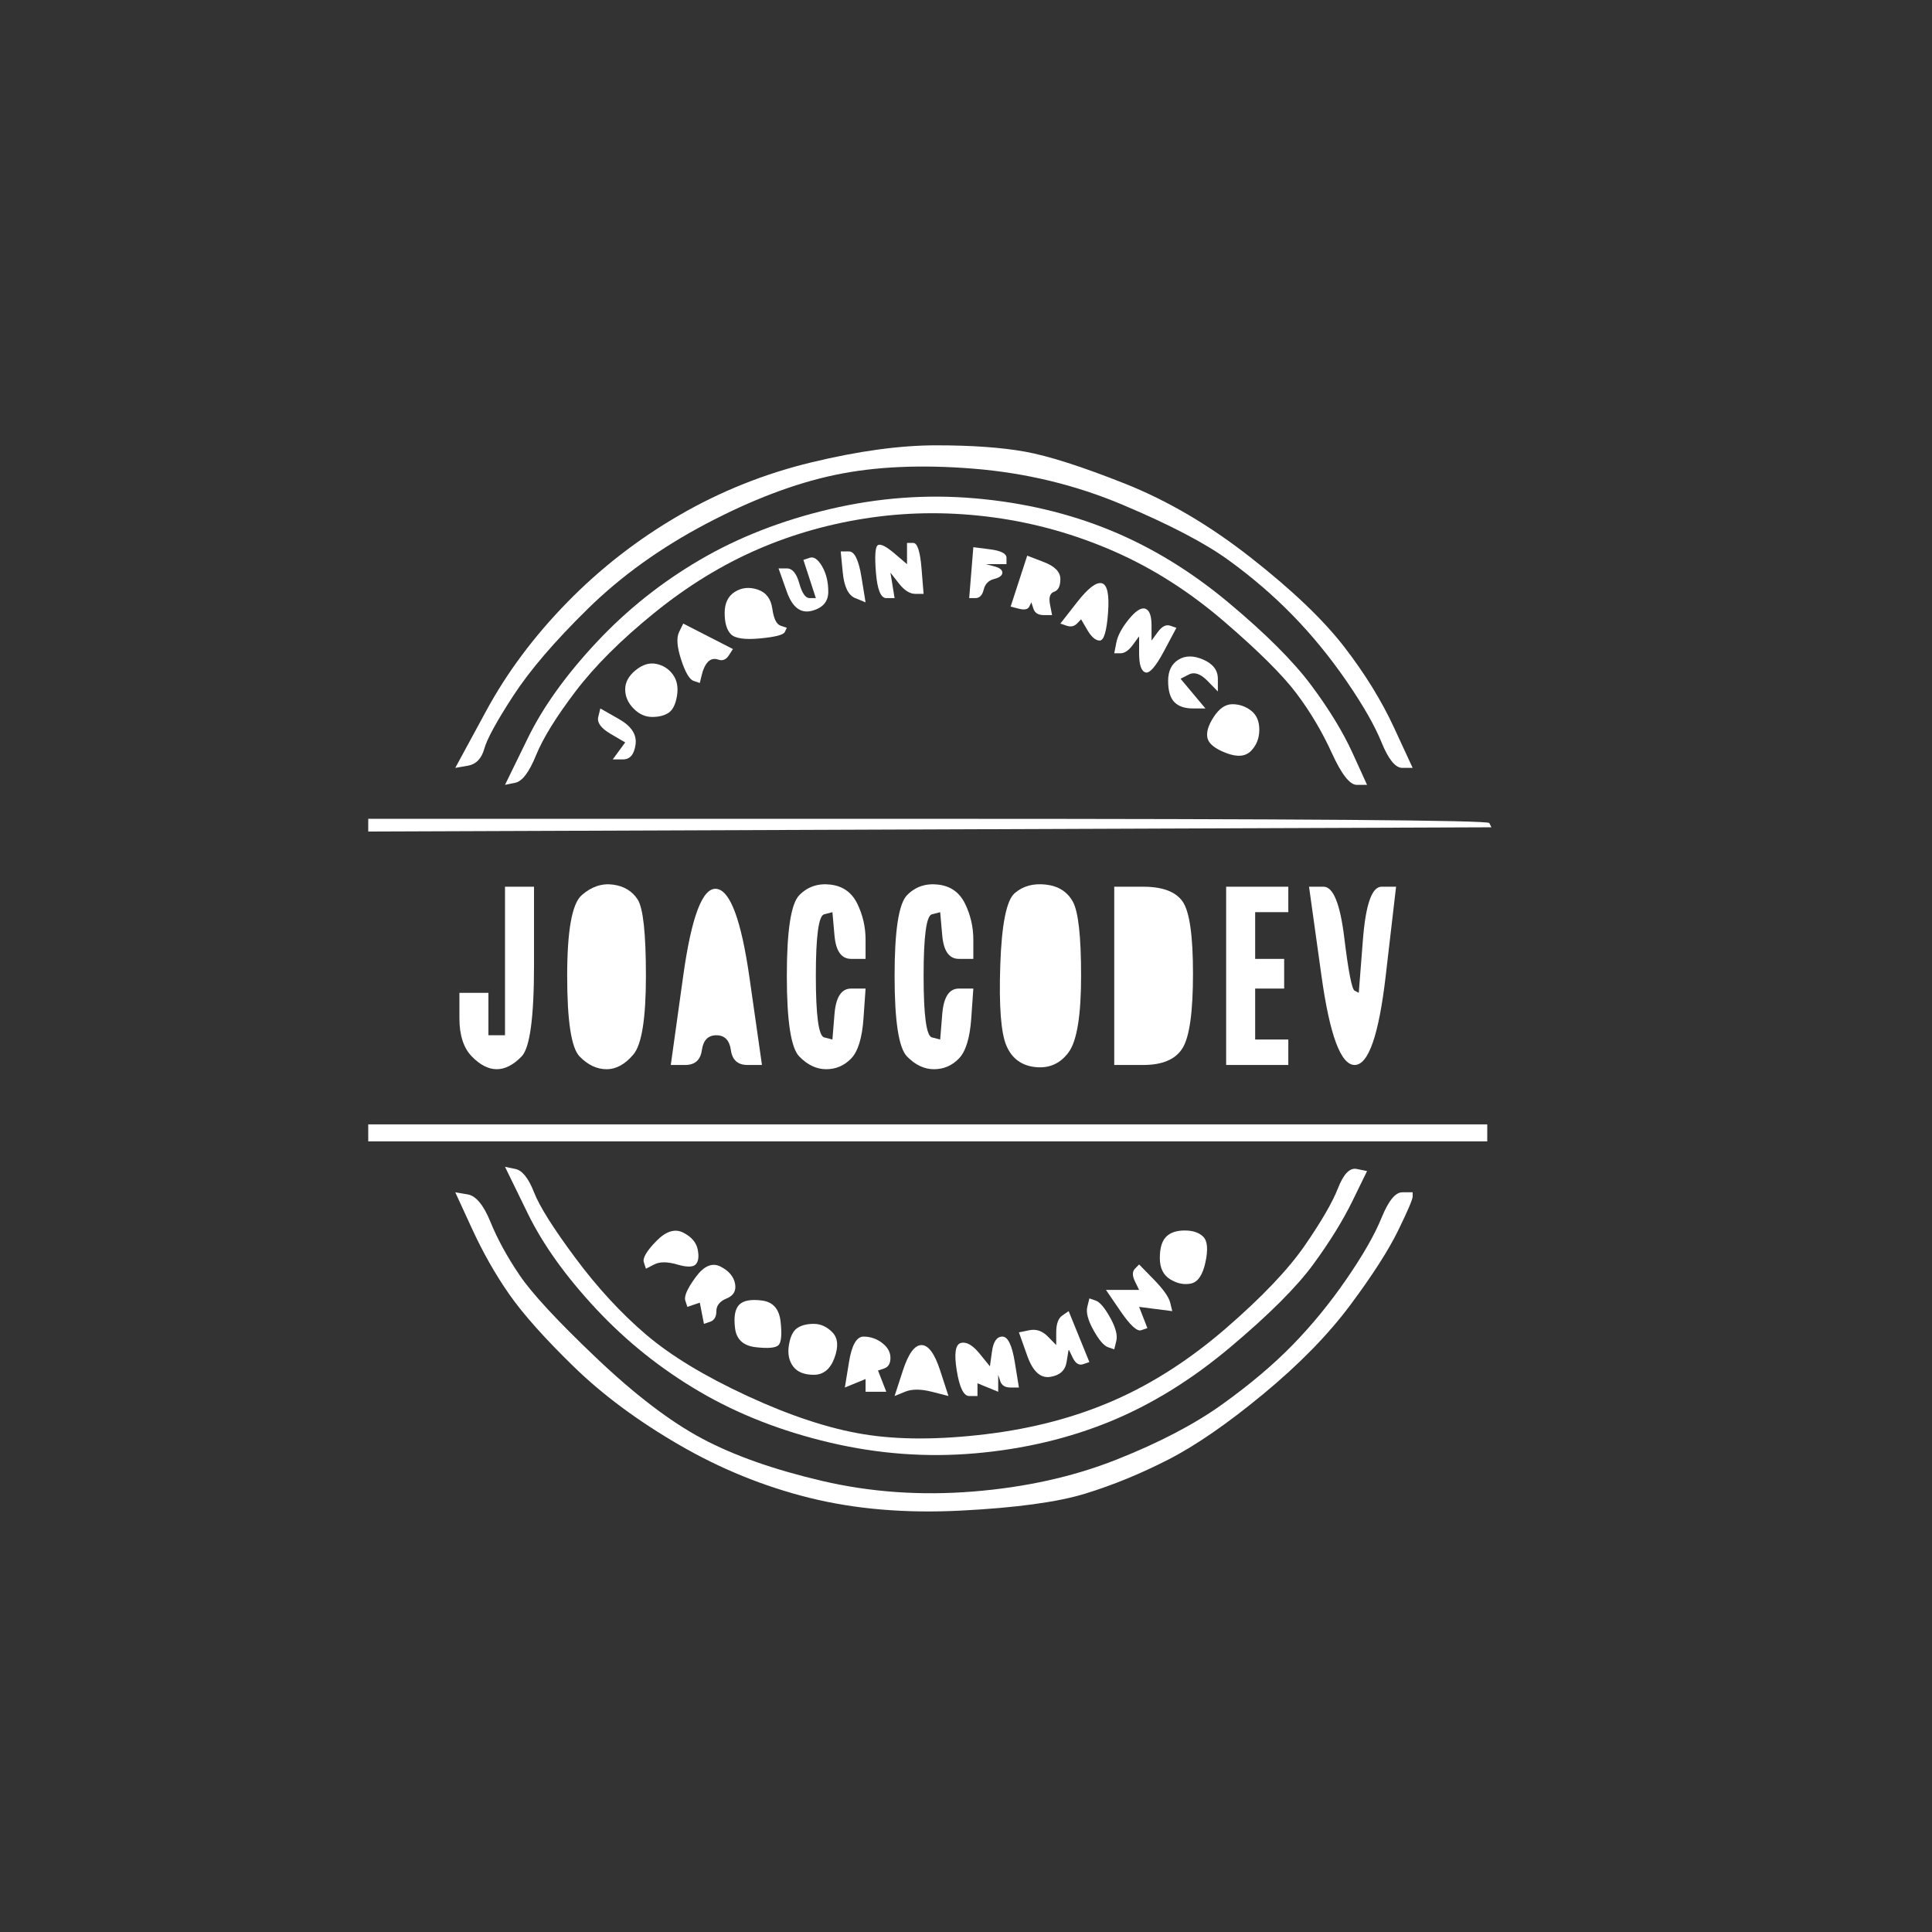 <?xml version="1.0" encoding="UTF-8" standalone="no"?>
<!DOCTYPE svg PUBLIC "-//W3C//DTD SVG 1.1//EN" "http://www.w3.org/Graphics/SVG/1.1/DTD/svg11.dtd">
<!-- Created with Vectornator (http://vectornator.io/) -->
<svg height="100%" stroke-miterlimit="10" style="fill-rule:nonzero;clip-rule:evenodd;stroke-linecap:round;stroke-linejoin:round;" version="1.1" viewBox="0 0 500 500" width="100%" xml:space="preserve" xmlns="http://www.w3.org/2000/svg" xmlns:vectornator="http://vectornator.io" xmlns:xlink="http://www.w3.org/1999/xlink">
<rect x="0" y="0" width="500" height="500" fill="#333333" stroke="none"/>
<defs/>
<g id="Capa-1" vectornator:layerName="Capa 1">
<path d="M210.067 119.642C197.911 122.571 186.47 127.148 175.744 133.372C165.018 139.596 155.365 147.102 146.784 155.889C138.203 164.676 131.231 174.013 125.869 183.898C123.187 188.841 120.506 193.784 117.824 198.726C118.897 198.543 119.969 198.36 121.042 198.177C123.187 197.811 124.617 196.346 125.332 193.784C126.047 191.221 128.55 186.644 132.84 180.054C137.131 173.463 143.566 165.958 152.147 157.537C160.728 149.116 170.917 141.793 182.716 135.569C194.514 129.345 205.598 125.134 215.966 122.937C226.334 120.741 238.312 120.191 251.898 121.29C265.484 122.388 278.355 125.5 290.511 130.626C302.667 135.752 311.784 140.512 317.862 144.905C323.94 149.299 329.482 154.058 334.487 159.184C339.493 164.31 344.141 169.985 348.431 176.209C352.721 182.434 355.76 187.742 357.548 192.136C359.336 196.53 361.123 198.726 362.911 198.726C363.805 198.726 364.699 198.726 365.592 198.726C363.983 195.248 362.375 191.77 360.766 188.292C357.548 181.335 353.258 174.379 347.895 167.422C342.532 160.466 334.487 152.777 323.761 144.356C313.035 135.935 302.131 129.528 291.047 125.134C279.964 120.741 271.383 117.995 265.305 116.896C259.227 115.798 251.54 115.249 242.245 115.249C232.949 115.249 222.223 116.713 210.067 119.642Z" fill="#ffffff" fill-rule="nonzero" opacity="1" stroke="none"/>
<path d="M214.893 131.725C202.38 134.654 191.118 139.047 181.107 144.905C171.096 150.763 162.158 157.903 154.292 166.324C146.427 174.745 140.527 182.983 136.594 191.038C134.628 195.065 132.662 199.092 130.695 203.12C131.589 202.937 132.483 202.754 133.377 202.571C135.164 202.205 136.952 199.825 138.74 195.431C140.527 191.038 143.924 185.546 148.929 178.955C153.935 172.365 160.728 165.592 169.308 158.635C177.889 151.679 186.827 146.187 196.123 142.159C205.419 138.132 215.251 135.386 225.619 133.921C235.988 132.457 246.535 132.457 257.261 133.921C267.987 135.386 278.355 138.315 288.366 142.708C298.377 147.102 307.851 153.143 316.79 160.832C325.728 168.521 331.985 174.745 335.56 179.504C339.135 184.264 342.174 189.39 344.677 194.882C347.18 200.374 349.325 203.12 351.112 203.12C352.006 203.12 352.9 203.12 353.794 203.12C352.543 200.374 351.291 197.628 350.04 194.882C347.537 189.39 343.962 183.532 339.314 177.308C334.666 171.084 327.515 163.944 317.862 155.889C308.209 147.834 298.019 141.61 287.293 137.216C276.567 132.823 264.948 130.077 252.434 128.979C239.921 127.88 227.407 128.796 214.893 131.725Z" fill="#ffffff" fill-rule="nonzero" opacity="1" stroke="none"/>
<path d="M227.228 141.061C226.513 141.427 226.334 143.807 226.692 148.2C227.05 152.594 227.943 154.791 229.373 154.791C230.089 154.791 230.804 154.791 231.519 154.791C231.34 153.692 231.161 152.594 230.982 151.496C230.804 150.397 230.625 149.299 230.446 148.2C231.161 149.116 231.876 150.031 232.591 150.946C234.021 152.777 235.451 153.692 236.882 153.692C237.597 153.692 238.312 153.692 239.027 153.692C238.848 151.496 238.669 149.299 238.49 147.102C238.133 142.708 237.418 140.512 236.345 140.512C235.809 140.512 235.273 140.512 234.736 140.512C234.736 141.427 234.736 142.342 234.736 143.258C234.736 144.173 234.736 145.088 234.736 146.004C233.664 145.088 232.591 144.173 231.519 143.258C229.373 141.427 227.943 140.695 227.228 141.061Z" fill="#ffffff" fill-rule="nonzero" opacity="1" stroke="none"/>
<path d="M251.362 148.2C251.183 150.397 251.004 152.594 250.825 154.791C251.362 154.791 251.898 154.791 252.434 154.791C253.507 154.791 254.222 154.058 254.579 152.594C254.937 151.129 255.831 150.214 257.261 149.848C258.691 149.482 259.406 148.933 259.406 148.2C259.406 147.468 258.691 146.919 257.261 146.553C256.546 146.37 255.831 146.187 255.116 146.004C256.009 146.004 256.903 146.004 257.797 146.004C258.691 146.004 259.585 146.004 260.479 146.004C260.479 145.454 260.479 144.905 260.479 144.356C260.479 143.258 259.048 142.525 256.188 142.159C254.758 141.976 253.328 141.793 251.898 141.61C251.719 143.807 251.54 146.004 251.362 148.2Z" fill="#ffffff" fill-rule="nonzero" opacity="1" stroke="none"/>
<path d="M218.111 148.2C218.469 151.862 219.541 154.058 221.329 154.791C222.223 155.157 223.117 155.523 224.01 155.889C223.653 153.692 223.295 151.496 222.938 149.299C222.223 144.905 221.15 142.708 219.72 142.708C219.005 142.708 218.29 142.708 217.575 142.708C217.754 144.539 217.932 146.37 218.111 148.2Z" fill="#ffffff" fill-rule="nonzero" opacity="1" stroke="none"/>
<path d="M209.531 144.356C208.994 144.539 208.458 144.722 207.922 144.905C208.458 146.553 208.994 148.2 209.531 149.848C210.067 151.496 210.603 153.143 211.139 154.791C210.603 154.791 210.067 154.791 209.531 154.791C208.458 154.791 207.564 153.509 206.849 150.946C206.134 148.383 205.061 147.102 203.631 147.102C202.916 147.102 202.201 147.102 201.486 147.102C202.201 149.116 202.916 151.129 203.631 153.143C205.061 157.171 207.207 158.818 210.067 158.086C212.927 157.354 214.357 155.706 214.357 153.143C214.357 150.58 213.821 148.383 212.748 146.553C211.676 144.722 210.603 143.99 209.531 144.356Z" fill="#ffffff" fill-rule="nonzero" opacity="1" stroke="none"/>
<path d="M263.696 150.397C262.981 152.594 262.266 154.791 261.551 156.988C262.266 157.171 262.981 157.354 263.696 157.537C265.126 157.903 266.02 157.72 266.378 156.988C266.557 156.621 266.735 156.255 266.914 155.889C267.093 156.438 267.272 156.988 267.45 157.537C267.808 158.635 268.702 159.184 270.132 159.184C270.847 159.184 271.562 159.184 272.277 159.184C272.098 158.269 271.92 157.354 271.741 156.438C271.383 154.608 271.741 153.509 272.813 153.143C273.886 152.777 274.422 151.679 274.422 149.848C274.422 148.017 272.992 146.553 270.132 145.454C268.702 144.905 267.272 144.356 265.842 143.807C265.126 146.004 264.411 148.2 263.696 150.397Z" fill="#ffffff" fill-rule="nonzero" opacity="1" stroke="none"/>
<path d="M278.713 155.889C277.282 157.72 275.852 159.55 274.422 161.381C274.959 161.564 275.495 161.747 276.031 161.93C277.104 162.296 277.998 162.113 278.713 161.381C279.07 161.015 279.428 160.649 279.785 160.283C280.321 161.198 280.858 162.113 281.394 163.029C282.467 164.859 283.539 165.775 284.612 165.775C285.684 165.775 286.399 163.395 286.757 158.635C287.115 153.875 286.578 151.312 285.148 150.946C283.718 150.58 281.573 152.228 278.713 155.889Z" fill="#ffffff" fill-rule="nonzero" opacity="1" stroke="none"/>
<path d="M190.224 153.143C188.436 154.242 187.542 156.072 187.542 158.635C187.542 161.198 188.079 163.029 189.151 164.127C190.224 165.225 192.727 165.592 196.659 165.225C200.592 164.859 202.737 164.31 203.095 163.578C203.274 163.212 203.453 162.846 203.631 162.479C203.095 162.296 202.559 162.113 202.022 161.93C200.95 161.564 200.235 160.1 199.877 157.537C199.52 154.974 198.268 153.326 196.123 152.594C193.978 151.862 192.012 152.045 190.224 153.143Z" fill="#ffffff" fill-rule="nonzero" opacity="1" stroke="none"/>
<path d="M292.12 160.283C290.332 162.479 289.26 164.493 288.902 166.324C288.723 167.239 288.545 168.154 288.366 169.07C288.902 169.07 289.438 169.07 289.975 169.07C291.047 169.07 292.12 168.338 293.193 166.873C293.729 166.141 294.265 165.408 294.801 164.676C294.801 166.141 294.801 167.605 294.801 169.07C294.801 171.999 295.338 173.646 296.41 174.013C297.483 174.379 299.092 172.548 301.237 168.521C302.31 166.507 303.382 164.493 304.455 162.479C303.918 162.296 303.382 162.113 302.846 161.93C301.773 161.564 300.701 162.113 299.628 163.578C299.092 164.31 298.555 165.042 298.019 165.775C298.019 164.493 298.019 163.212 298.019 161.93C298.019 159.367 297.483 157.903 296.41 157.537C295.338 157.171 293.908 158.086 292.12 160.283Z" fill="#ffffff" fill-rule="nonzero" opacity="1" stroke="none"/>
<path d="M175.744 163.578C175.029 165.042 175.208 167.422 176.28 170.717C177.353 174.013 178.425 175.843 179.498 176.209C180.034 176.392 180.571 176.575 181.107 176.759C181.286 176.026 181.464 175.294 181.643 174.562C182.001 173.097 182.537 171.999 183.252 171.267C183.967 170.534 184.861 170.351 185.934 170.717C187.006 171.084 187.9 170.717 188.615 169.619C188.973 169.07 189.33 168.521 189.688 167.971C187.542 166.873 185.397 165.775 183.252 164.676C181.107 163.578 178.962 162.479 176.817 161.381C176.459 162.113 176.101 162.846 175.744 163.578Z" fill="#ffffff" fill-rule="nonzero" opacity="1" stroke="none"/>
<path d="M304.991 170.717C303.203 171.816 302.31 173.646 302.31 176.209C302.31 178.772 302.846 180.603 303.918 181.701C304.991 182.8 306.6 183.349 308.745 183.349C309.818 183.349 310.89 183.349 311.963 183.349C310.89 182.067 309.818 180.786 308.745 179.504C307.673 178.223 306.6 176.942 305.527 175.66C306.242 175.294 306.957 174.928 307.673 174.562C309.103 173.829 310.712 174.379 312.499 176.209C313.393 177.125 314.287 178.04 315.181 178.955C315.181 177.857 315.181 176.759 315.181 175.66C315.181 173.463 313.929 171.816 311.427 170.717C308.924 169.619 306.779 169.619 304.991 170.717Z" fill="#ffffff" fill-rule="nonzero" opacity="1" stroke="none"/>
<path d="M164.482 173.463C162.694 174.928 161.8 176.575 161.8 178.406C161.8 180.237 162.515 181.884 163.945 183.349C165.376 184.813 166.984 185.546 168.772 185.546C170.56 185.546 171.99 185.18 173.062 184.447C174.135 183.715 174.85 182.25 175.208 180.054C175.565 177.857 175.208 176.026 174.135 174.562C173.062 173.097 171.632 172.182 169.845 171.816C168.057 171.45 166.269 171.999 164.482 173.463Z" fill="#ffffff" fill-rule="nonzero" opacity="1" stroke="none"/>
<path d="M314.108 185.546C312.678 187.742 312.142 189.573 312.499 191.038C312.857 192.502 314.466 193.784 317.326 194.882C320.186 195.98 322.331 195.797 323.761 194.333C325.191 192.868 325.907 191.038 325.907 188.841C325.907 186.644 325.191 184.996 323.761 183.898C322.331 182.8 320.722 182.25 318.935 182.25C317.147 182.25 315.538 183.349 314.108 185.546Z" fill="#ffffff" fill-rule="nonzero" opacity="1" stroke="none"/>
<path d="M154.828 185.546C154.471 187.01 155.544 188.475 158.046 189.939C159.298 190.671 160.549 191.404 161.8 192.136C161.264 192.868 160.728 193.6 160.191 194.333C159.655 195.065 159.119 195.797 158.583 196.53C159.476 196.53 160.37 196.53 161.264 196.53C163.052 196.53 164.124 195.248 164.482 192.685C164.839 190.122 163.409 187.925 160.191 186.095C158.583 185.18 156.974 184.264 155.365 183.349C155.186 184.081 155.007 184.813 154.828 185.546Z" fill="#ffffff" fill-rule="nonzero" opacity="1" stroke="none"/>
<path d="M95.3 213.555C95.3 214.104 95.3 214.653 95.3 215.202C143.745 215.019 192.19 214.836 240.636 214.653C289.081 214.47 337.526 214.287 385.972 214.104C385.793 213.738 385.614 213.372 385.435 213.005C385.078 212.273 336.632 211.907 240.099 211.907C191.833 211.907 143.566 211.907 95.3 211.907C95.3 212.456 95.3 213.005 95.3 213.555Z" fill="#ffffff" fill-rule="nonzero" opacity="1" stroke="none"/>
<path d="M150.538 231.678C148.035 233.875 146.784 240.831 146.784 252.547C146.784 264.264 147.857 271.22 150.002 273.417C152.147 275.614 154.471 276.712 156.974 276.712C159.476 276.712 161.8 275.431 163.945 272.868C166.091 270.305 167.163 263.531 167.163 252.547C167.163 241.564 166.448 234.973 165.018 232.776C163.588 230.58 161.443 229.298 158.583 228.932C155.722 228.566 153.041 229.481 150.538 231.678Z" fill="#ffffff" fill-rule="nonzero" opacity="1" stroke="none"/>
<path d="M206.849 231.678C204.704 233.875 203.631 240.831 203.631 252.547C203.631 264.264 204.704 271.22 206.849 273.417C208.994 275.614 211.318 276.712 213.821 276.712C216.324 276.712 218.469 275.797 220.256 273.966C222.044 272.135 223.117 268.657 223.474 263.531C223.653 260.968 223.832 258.405 224.01 255.843C222.759 255.843 221.508 255.843 220.256 255.843C217.754 255.843 216.324 258.039 215.966 262.433C215.787 264.63 215.609 266.826 215.43 269.023C214.715 268.84 214 268.657 213.285 268.474C211.854 268.108 211.139 262.799 211.139 252.547C211.139 242.296 211.854 236.987 213.285 236.621C214 236.438 214.715 236.255 215.43 236.072C215.609 238.085 215.787 240.099 215.966 242.113C216.324 246.14 217.754 248.154 220.256 248.154C221.508 248.154 222.759 248.154 224.01 248.154C224.01 246.506 224.01 244.859 224.01 243.211C224.01 239.916 223.295 236.804 221.865 233.875C220.435 230.946 218.111 229.298 214.893 228.932C211.676 228.566 208.994 229.481 206.849 231.678Z" fill="#ffffff" fill-rule="nonzero" opacity="1" stroke="none"/>
<path d="M234.736 231.678C232.591 233.875 231.519 240.831 231.519 252.547C231.519 264.264 232.591 271.22 234.736 273.417C236.882 275.614 239.206 276.712 241.708 276.712C244.211 276.712 246.356 275.797 248.144 273.966C249.931 272.135 251.004 268.657 251.362 263.531C251.54 260.968 251.719 258.405 251.898 255.843C250.646 255.843 249.395 255.843 248.144 255.843C245.641 255.843 244.211 258.039 243.853 262.433C243.675 264.63 243.496 266.826 243.317 269.023C242.602 268.84 241.887 268.657 241.172 268.474C239.742 268.108 239.027 262.799 239.027 252.547C239.027 242.296 239.742 236.987 241.172 236.621C241.887 236.438 242.602 236.255 243.317 236.072C243.496 238.085 243.675 240.099 243.853 242.113C244.211 246.14 245.641 248.154 248.144 248.154C249.395 248.154 250.646 248.154 251.898 248.154C251.898 246.506 251.898 244.859 251.898 243.211C251.898 239.916 251.183 236.804 249.753 233.875C248.323 230.946 245.999 229.298 242.781 228.932C239.563 228.566 236.882 229.481 234.736 231.678Z" fill="#ffffff" fill-rule="nonzero" opacity="1" stroke="none"/>
<path d="M262.624 231.129C260.479 232.959 259.227 239.184 258.87 249.801C258.512 260.419 259.048 267.376 260.479 270.671C261.909 273.966 264.411 275.797 267.987 276.163C271.562 276.529 274.422 275.247 276.567 272.318C278.713 269.389 279.785 262.799 279.785 252.547C279.785 242.296 279.07 235.888 277.64 233.326C276.21 230.763 273.886 229.298 270.668 228.932C267.45 228.566 264.769 229.298 262.624 231.129Z" fill="#ffffff" fill-rule="nonzero" opacity="1" stroke="none"/>
<path d="M130.695 248.703C130.695 255.11 130.695 261.518 130.695 267.925C129.98 267.925 129.265 267.925 128.55 267.925C127.835 267.925 127.12 267.925 126.405 267.925C126.405 266.094 126.405 264.264 126.405 262.433C126.405 260.602 126.405 258.772 126.405 256.941C125.153 256.941 123.902 256.941 122.651 256.941C121.399 256.941 120.148 256.941 118.897 256.941C118.897 259.138 118.897 261.335 118.897 263.531C118.897 267.925 119.969 271.22 122.114 273.417C124.26 275.614 126.405 276.712 128.55 276.712C130.695 276.712 132.84 275.614 134.986 273.417C137.131 271.22 138.203 263.348 138.203 249.801C138.203 243.028 138.203 236.255 138.203 229.481C136.952 229.481 135.701 229.481 134.449 229.481C133.198 229.481 131.947 229.481 130.695 229.481C130.695 235.888 130.695 242.296 130.695 248.703Z" fill="#ffffff" fill-rule="nonzero" opacity="1" stroke="none"/>
<path d="M176.817 252.547C175.744 260.236 174.671 267.925 173.599 275.614C174.85 275.614 176.101 275.614 177.353 275.614C179.856 275.614 181.286 274.332 181.643 271.769C182.001 269.206 183.252 267.925 185.397 267.925C187.542 267.925 188.794 269.206 189.151 271.769C189.509 274.332 190.939 275.614 193.442 275.614C194.693 275.614 195.944 275.614 197.196 275.614C196.123 268.108 195.051 260.602 193.978 253.097C191.833 238.085 188.973 230.397 185.397 230.03C181.822 229.664 178.962 237.17 176.817 252.547Z" fill="#ffffff" fill-rule="nonzero" opacity="1" stroke="none"/>
<path d="M288.366 252.547C288.366 260.236 288.366 267.925 288.366 275.614C290.869 275.614 293.371 275.614 295.874 275.614C300.879 275.614 304.276 274.149 306.064 271.22C307.851 268.291 308.745 261.884 308.745 251.998C308.745 242.113 307.851 235.888 306.064 233.326C304.276 230.763 300.879 229.481 295.874 229.481C293.371 229.481 290.869 229.481 288.366 229.481C288.366 237.17 288.366 244.859 288.366 252.547Z" fill="#ffffff" fill-rule="nonzero" opacity="1" stroke="none"/>
<path d="M317.326 252.547C317.326 260.236 317.326 267.925 317.326 275.614C320.007 275.614 322.689 275.614 325.37 275.614C328.052 275.614 330.733 275.614 333.415 275.614C333.415 274.515 333.415 273.417 333.415 272.318C333.415 271.22 333.415 270.122 333.415 269.023C331.985 269.023 330.554 269.023 329.124 269.023C327.694 269.023 326.264 269.023 324.834 269.023C324.834 266.826 324.834 264.63 324.834 262.433C324.834 260.236 324.834 258.039 324.834 255.843C326.085 255.843 327.337 255.843 328.588 255.843C329.839 255.843 331.091 255.843 332.342 255.843C332.342 254.561 332.342 253.28 332.342 251.998C332.342 250.717 332.342 249.435 332.342 248.154C331.091 248.154 329.839 248.154 328.588 248.154C327.337 248.154 326.085 248.154 324.834 248.154C324.834 246.14 324.834 244.126 324.834 242.113C324.834 240.099 324.834 238.085 324.834 236.072C326.264 236.072 327.694 236.072 329.124 236.072C330.554 236.072 331.985 236.072 333.415 236.072C333.415 234.973 333.415 233.875 333.415 232.776C333.415 231.678 333.415 230.58 333.415 229.481C330.733 229.481 328.052 229.481 325.37 229.481C322.689 229.481 320.007 229.481 317.326 229.481C317.326 237.17 317.326 244.859 317.326 252.547Z" fill="#ffffff" fill-rule="nonzero" opacity="1" stroke="none"/>
<path d="M341.995 252.547C344.141 267.925 347.001 275.614 350.576 275.614C354.151 275.614 356.833 267.925 358.621 252.547C359.514 244.859 360.408 237.17 361.302 229.481C360.051 229.481 358.799 229.481 357.548 229.481C355.045 229.481 353.436 234.058 352.721 243.211C352.364 247.788 352.006 252.364 351.649 256.941C351.291 256.758 350.934 256.575 350.576 256.392C349.861 256.026 348.967 251.449 347.895 242.662C346.822 233.875 345.034 229.481 342.532 229.481C341.28 229.481 340.029 229.481 338.778 229.481C339.85 237.17 340.923 244.859 341.995 252.547Z" fill="#ffffff" fill-rule="nonzero" opacity="1" stroke="none"/>
<path d="M154.828 251.998C154.471 262.616 155.007 268.108 156.437 268.474C157.152 268.657 157.867 268.84 158.583 269.023C158.761 263.897 158.94 258.772 159.119 253.646C159.476 243.394 158.94 237.902 157.51 237.17C156.795 236.804 156.08 236.438 155.365 236.072C155.186 241.38 155.007 246.689 154.828 251.998Z" fill="#ffffff" fill-rule="nonzero" opacity="1" stroke="none"/>
<path d="M267.45 251.998C267.093 262.616 267.629 268.108 269.059 268.474C269.774 268.657 270.489 268.84 271.204 269.023C271.204 263.531 271.204 258.039 271.204 252.547C271.204 247.055 271.204 241.564 271.204 236.072C270.668 236.072 270.132 236.072 269.596 236.072C268.523 236.072 267.808 241.38 267.45 251.998Z" fill="#ffffff" fill-rule="nonzero" opacity="1" stroke="none"/>
<path d="M295.874 253.097C295.874 258.772 295.874 264.447 295.874 270.122C296.232 270.122 296.589 270.122 296.947 270.122C297.662 270.122 298.377 269.939 299.092 269.572C299.807 269.206 300.164 263.714 300.164 253.097C300.164 242.479 299.449 236.987 298.019 236.621C297.304 236.438 296.589 236.255 295.874 236.072C295.874 241.747 295.874 247.422 295.874 253.097Z" fill="#ffffff" fill-rule="nonzero" opacity="1" stroke="none"/>
<path d="M183.788 253.097C183.61 255.843 183.431 258.589 183.252 261.335C183.967 261.335 184.682 261.335 185.397 261.335C186.112 261.335 186.827 261.335 187.542 261.335C187.006 258.589 186.47 255.843 185.934 253.097C185.397 250.351 184.861 247.605 184.325 244.859C184.146 247.605 183.967 250.351 183.788 253.097Z" fill="#ffffff" fill-rule="nonzero" opacity="1" stroke="none"/>
<path d="M95.3 293.188C95.3 293.92 95.3 294.652 95.3 295.385C143.566 295.385 191.833 295.385 240.099 295.385C288.366 295.385 336.632 295.385 384.899 295.385C384.899 294.652 384.899 293.92 384.899 293.188C384.899 292.456 384.899 291.723 384.899 290.991C336.632 290.991 288.366 290.991 240.099 290.991C191.833 290.991 143.566 290.991 95.3 290.991C95.3 291.723 95.3 292.456 95.3 293.188Z" fill="#ffffff" fill-rule="nonzero" opacity="1" stroke="none"/>
<path d="M136.594 314.057C140.527 322.112 146.427 330.35 154.292 338.771C162.158 347.192 171.096 354.331 181.107 360.19C191.118 366.048 202.38 370.441 214.893 373.37C227.407 376.299 239.921 377.215 252.434 376.116C264.948 375.018 276.567 372.272 287.293 367.878C298.019 363.485 308.388 357.077 318.398 348.656C328.409 340.235 335.56 333.096 339.85 327.238C344.141 321.38 347.537 315.888 350.04 310.762C351.291 308.199 352.543 305.636 353.794 303.073C352.9 302.89 352.006 302.707 351.112 302.524C349.325 302.158 347.716 303.806 346.286 307.467C344.856 311.128 341.995 316.071 337.705 322.295C333.415 328.519 326.622 335.659 317.326 343.714C308.03 351.769 298.377 357.993 288.366 362.386C278.355 366.78 267.272 369.709 255.116 371.173C242.96 372.638 232.412 372.638 223.474 371.173C214.536 369.709 204.525 366.414 193.442 361.288C182.358 356.162 173.599 350.853 167.163 345.361C160.728 339.869 154.65 333.279 148.929 325.59C143.209 317.902 139.633 312.227 138.203 308.565C136.773 304.904 135.164 302.89 133.377 302.524C132.483 302.341 131.589 302.158 130.695 301.975C132.662 306.002 134.628 310.03 136.594 314.057Z" fill="#ffffff" fill-rule="nonzero" opacity="1" stroke="none"/>
<path d="M122.114 317.902C124.975 324.126 128.192 329.801 131.768 334.927C135.343 340.052 140.885 346.277 148.393 353.599C155.901 360.922 165.018 367.695 175.744 373.919C186.47 380.144 197.732 384.72 209.531 387.649C221.329 390.578 234.379 391.677 248.68 390.944C262.981 390.212 273.707 388.748 280.858 386.551C288.008 384.354 295.159 381.425 302.31 377.764C309.46 374.103 317.683 368.427 326.979 360.739C336.275 353.05 343.783 345.361 349.504 337.673C355.224 329.984 359.336 323.577 361.838 318.451C364.341 313.325 365.592 310.396 365.592 309.664C365.592 309.298 365.592 308.931 365.592 308.565C364.699 308.565 363.805 308.565 362.911 308.565C361.123 308.565 359.336 310.762 357.548 315.156C355.76 319.549 352.721 324.858 348.431 331.082C344.141 337.306 339.493 342.981 334.487 348.107C329.482 353.233 323.404 358.359 316.253 363.485C309.103 368.611 299.986 373.37 288.902 377.764C277.819 382.157 265.484 384.903 251.898 386.002C238.312 387.1 225.262 386.185 212.748 383.256C200.235 380.327 189.866 376.665 181.643 372.272C173.42 367.878 164.303 360.922 154.292 351.402C144.281 341.883 137.667 334.744 134.449 329.984C131.231 325.224 128.729 320.648 126.941 316.254C125.153 311.86 123.187 309.481 121.042 309.114C119.969 308.931 118.897 308.748 117.824 308.565C119.254 311.677 120.684 314.789 122.114 317.902Z" fill="#ffffff" fill-rule="nonzero" opacity="1" stroke="none"/>
<path d="M169.845 321.197C167.342 323.76 166.269 325.59 166.627 326.689C166.806 327.238 166.984 327.787 167.163 328.336C167.878 327.97 168.593 327.604 169.308 327.238C170.739 326.506 172.705 326.506 175.208 327.238C177.71 327.97 179.319 327.97 180.034 327.238C180.749 326.506 180.928 325.224 180.571 323.394C180.213 321.563 178.962 320.098 176.817 319C174.671 317.902 172.347 318.634 169.845 321.197Z" fill="#ffffff" fill-rule="nonzero" opacity="1" stroke="none"/>
<path d="M301.773 320.098C300.701 321.197 300.164 323.027 300.164 325.59C300.164 328.153 301.058 329.984 302.846 331.082C304.634 332.181 306.421 332.547 308.209 332.181C309.996 331.815 311.248 329.984 311.963 326.689C312.678 323.394 312.499 321.197 311.427 320.098C310.354 319 308.745 318.451 306.6 318.451C304.455 318.451 302.846 319 301.773 320.098Z" fill="#ffffff" fill-rule="nonzero" opacity="1" stroke="none"/>
<path d="M180.034 330.533C177.889 333.462 176.995 335.476 177.353 336.574C177.532 337.123 177.71 337.673 177.889 338.222C178.425 338.039 178.962 337.856 179.498 337.673C180.034 337.49 180.571 337.306 181.107 337.123C181.286 338.039 181.464 338.954 181.643 339.869C181.822 340.785 182.001 341.7 182.179 342.615C182.716 342.432 183.252 342.249 183.788 342.066C184.861 341.7 185.397 340.785 185.397 339.32C185.397 337.856 186.291 336.757 188.079 336.025C189.866 335.293 190.581 334.011 190.224 332.181C189.866 330.35 188.615 328.885 186.47 327.787C184.325 326.689 182.179 327.604 180.034 330.533Z" fill="#ffffff" fill-rule="nonzero" opacity="1" stroke="none"/>
<path d="M293.729 328.336C293.014 329.069 293.014 330.167 293.729 331.631C294.086 332.364 294.444 333.096 294.801 333.828C293.371 333.828 291.941 333.828 290.511 333.828C289.081 333.828 287.651 333.828 286.221 333.828C287.472 335.659 288.723 337.49 289.975 339.32C292.477 342.981 294.265 344.629 295.338 344.263C295.874 344.08 296.41 343.897 296.947 343.714C296.589 342.798 296.232 341.883 295.874 340.968C295.516 340.052 295.159 339.137 294.801 338.222C296.232 338.405 297.662 338.588 299.092 338.771C300.522 338.954 301.952 339.137 303.382 339.32C303.203 338.588 303.025 337.856 302.846 337.123C302.488 335.659 301.058 333.645 298.555 331.082C297.304 329.801 296.053 328.519 294.801 327.238C294.444 327.604 294.086 327.97 293.729 328.336Z" fill="#ffffff" fill-rule="nonzero" opacity="1" stroke="none"/>
<path d="M191.297 337.673C190.224 338.771 189.866 340.785 190.224 343.714C190.581 346.643 192.369 348.29 195.587 348.656C198.805 349.023 200.771 348.84 201.486 348.107C202.201 347.375 202.38 345.361 202.022 342.066C201.665 338.771 200.056 336.94 197.196 336.574C194.336 336.208 192.369 336.574 191.297 337.673Z" fill="#ffffff" fill-rule="nonzero" opacity="1" stroke="none"/>
<path d="M281.394 338.222C281.037 339.686 281.573 341.7 283.003 344.263C284.433 346.826 285.684 348.29 286.757 348.656C287.293 348.84 287.83 349.023 288.366 349.206C288.545 348.473 288.723 347.741 288.902 347.009C289.26 345.544 288.723 343.531 287.293 340.968C285.863 338.405 284.612 336.94 283.539 336.574C283.003 336.391 282.467 336.208 281.93 336.025C281.752 336.757 281.573 337.49 281.394 338.222Z" fill="#ffffff" fill-rule="nonzero" opacity="1" stroke="none"/>
<path d="M194.514 340.968C193.442 342.066 193.263 343.165 193.978 344.263C194.693 345.361 195.766 345.544 197.196 344.812C197.911 344.446 198.626 344.08 199.341 343.714C198.805 342.981 198.268 342.249 197.732 341.517C197.196 340.785 196.659 340.052 196.123 339.32C195.587 339.869 195.051 340.419 194.514 340.968Z" fill="#ffffff" fill-rule="nonzero" opacity="1" stroke="none"/>
<path d="M274.959 340.419C273.886 341.151 273.35 342.615 273.35 344.812C273.35 345.911 273.35 347.009 273.35 348.107C272.635 347.375 271.92 346.643 271.204 345.911C269.774 344.446 268.165 343.897 266.378 344.263C265.484 344.446 264.59 344.629 263.696 344.812C264.411 346.826 265.126 348.84 265.842 350.853C267.272 354.881 269.238 356.711 271.741 356.345C274.243 355.979 275.674 354.698 276.031 352.501C276.21 351.402 276.389 350.304 276.567 349.206C276.925 349.938 277.282 350.67 277.64 351.402C278.355 352.867 279.249 353.416 280.321 353.05C280.858 352.867 281.394 352.684 281.93 352.501C281.037 350.304 280.143 348.107 279.249 345.911C278.355 343.714 277.461 341.517 276.567 339.32C276.031 339.686 275.495 340.052 274.959 340.419Z" fill="#ffffff" fill-rule="nonzero" opacity="1" stroke="none"/>
<path d="M206.313 343.714C205.24 344.446 204.525 345.911 204.168 348.107C203.81 350.304 204.168 352.135 205.24 353.599C206.313 355.064 208.1 355.796 210.603 355.796C213.106 355.796 214.893 354.331 215.966 351.402C217.039 348.473 216.86 346.277 215.43 344.812C214 343.348 212.391 342.615 210.603 342.615C208.815 342.615 207.385 342.981 206.313 343.714Z" fill="#ffffff" fill-rule="nonzero" opacity="1" stroke="none"/>
<path d="M219.72 352.501C219.363 354.698 219.005 356.894 218.648 359.091C219.541 358.725 220.435 358.359 221.329 357.993C222.223 357.627 223.117 357.261 224.01 356.894C224.01 357.444 224.01 357.993 224.01 358.542C224.01 359.091 224.01 359.64 224.01 360.19C224.904 360.19 225.798 360.19 226.692 360.19C227.586 360.19 228.48 360.19 229.373 360.19C229.016 359.274 228.658 358.359 228.301 357.444C227.943 356.528 227.586 355.613 227.228 354.698C227.765 354.515 228.301 354.331 228.837 354.148C229.91 353.782 230.446 352.867 230.446 351.402C230.446 349.938 229.731 348.656 228.301 347.558C226.871 346.46 225.262 345.911 223.474 345.911C221.687 345.911 220.435 348.107 219.72 352.501Z" fill="#ffffff" fill-rule="nonzero" opacity="1" stroke="none"/>
<path d="M256.724 349.755C256.546 351.036 256.367 352.318 256.188 353.599C255.294 352.501 254.401 351.402 253.507 350.304C251.719 348.107 250.11 347.192 248.68 347.558C247.25 347.924 246.892 350.304 247.607 354.698C248.323 359.091 249.395 361.288 250.825 361.288C251.54 361.288 252.255 361.288 252.97 361.288C252.97 360.739 252.97 360.19 252.97 359.64C252.97 359.091 252.97 358.542 252.97 357.993C253.864 358.359 254.758 358.725 255.652 359.091C256.546 359.457 257.44 359.823 258.333 360.19C258.333 359.457 258.333 358.725 258.333 357.993C258.333 357.261 258.333 356.528 258.333 355.796C258.512 356.345 258.691 356.894 258.87 357.444C259.227 358.542 260.121 359.091 261.551 359.091C262.266 359.091 262.981 359.091 263.696 359.091C263.339 356.894 262.981 354.698 262.624 352.501C261.909 348.107 260.836 345.911 259.406 345.911C257.976 345.911 257.082 347.192 256.724 349.755Z" fill="#ffffff" fill-rule="nonzero" opacity="1" stroke="none"/>
<path d="M208.458 349.206C208.1 350.67 208.458 351.586 209.531 351.952C210.067 352.135 210.603 352.318 211.139 352.501C210.782 351.952 210.424 351.402 210.067 350.853C209.709 350.304 209.352 349.755 208.994 349.206C209.709 349.023 210.424 348.84 211.139 348.656C211.854 348.473 212.57 348.29 213.285 348.107C212.57 347.924 211.854 347.741 211.139 347.558C210.424 347.375 209.709 347.192 208.994 347.009C208.815 347.741 208.637 348.473 208.458 349.206Z" fill="#ffffff" fill-rule="nonzero" opacity="1" stroke="none"/>
<path d="M233.664 354.698C232.949 356.894 232.234 359.091 231.519 361.288C232.412 360.922 233.306 360.556 234.2 360.19C235.988 359.457 238.312 359.457 241.172 360.19C242.602 360.556 244.032 360.922 245.462 361.288C244.747 359.091 244.032 356.894 243.317 354.698C241.887 350.304 240.278 348.107 238.49 348.107C236.703 348.107 235.094 350.304 233.664 354.698Z" fill="#ffffff" fill-rule="nonzero" opacity="1" stroke="none"/>
</g>
</svg>
